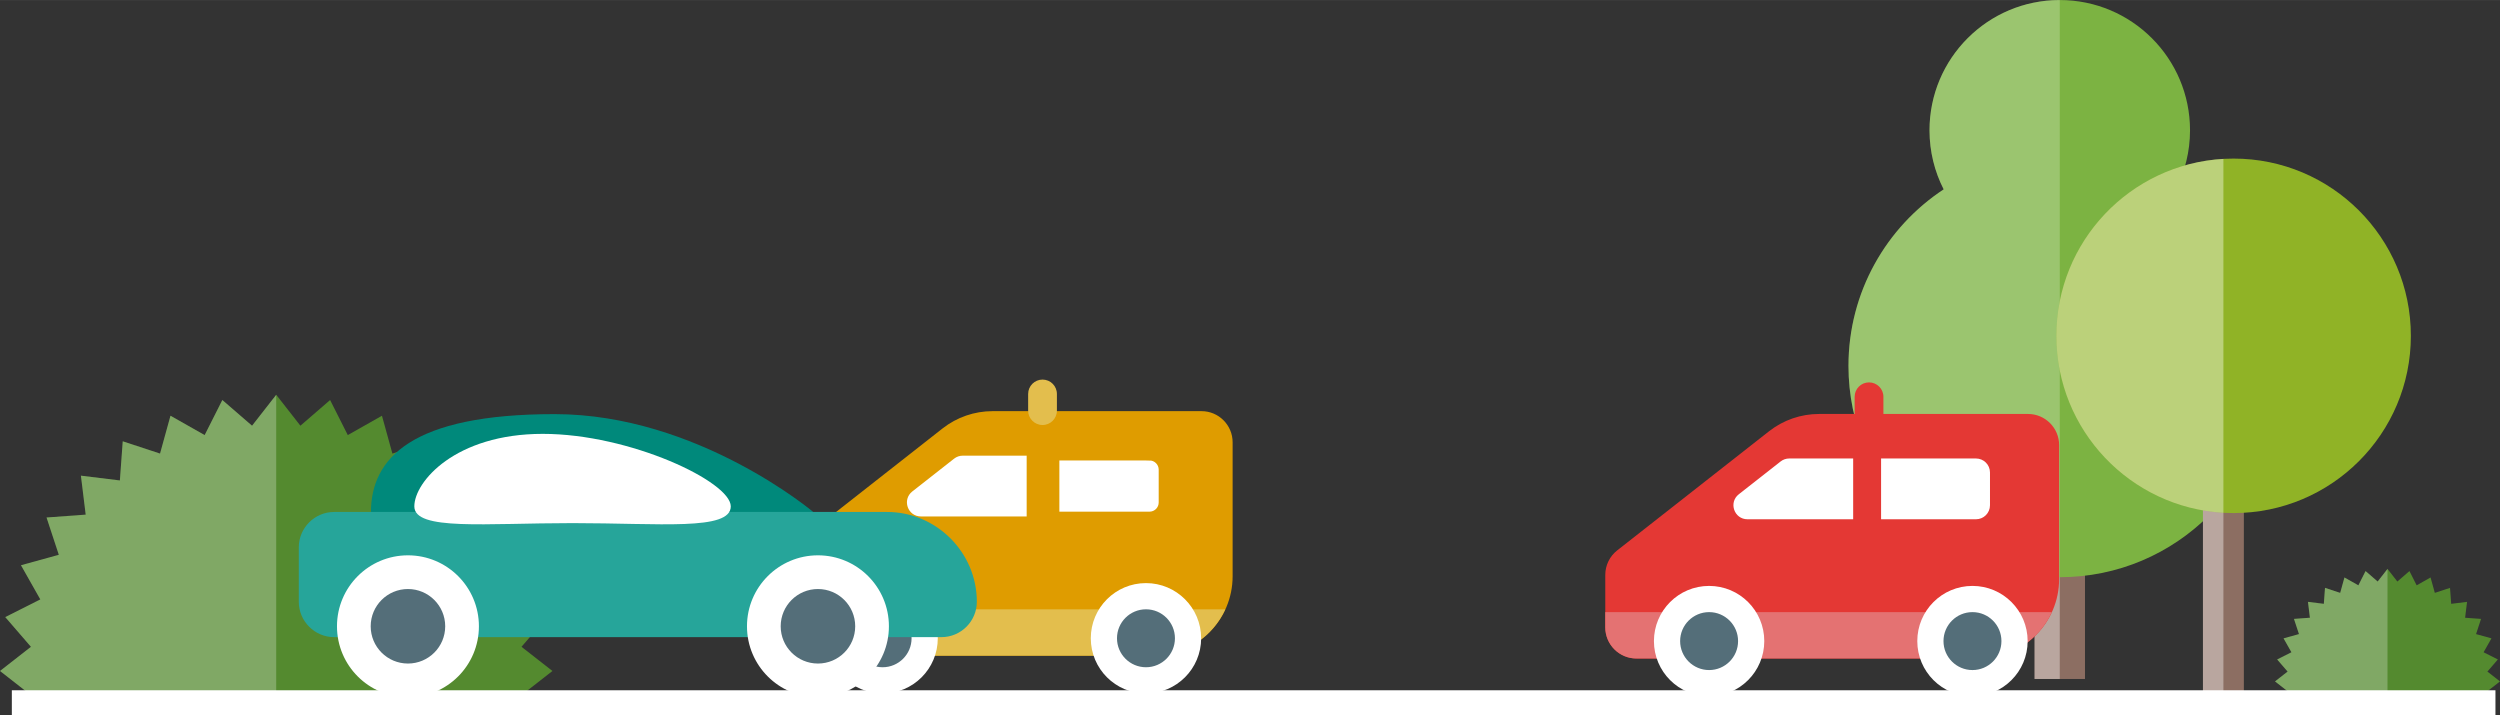 <?xml version="1.0" encoding="UTF-8"?>
<!DOCTYPE svg PUBLIC "-//W3C//DTD SVG 1.1//EN" "http://www.w3.org/Graphics/SVG/1.1/DTD/svg11.dtd">
<!-- Creator: CorelDRAW X8 -->
<svg xmlns="http://www.w3.org/2000/svg" xml:space="preserve" width="19.908mm" height="5.697mm" version="1.1" style="shape-rendering:geometricPrecision; text-rendering:geometricPrecision; image-rendering:optimizeQuality; fill-rule:evenodd; clip-rule:evenodd"
viewBox="0 0 2077454 594442"
 xmlns:xlink="http://www.w3.org/1999/xlink">
 <rect x="0" y="0" width="2077454" height="594442" fill="#333333" stroke="none"/>
 <defs>
  <style type="text/css">
   <![CDATA[
    .str1 {stroke:white;stroke-width:20870.4}
    .str0 {stroke:#DF9C00;stroke-width:7951.64}
    .fil15 {fill:none}
    .fil13 {fill:#00897B;fill-rule:nonzero}
    .fil14 {fill:#26A59A;fill-rule:nonzero}
    .fil10 {fill:#546E79;fill-rule:nonzero}
    .fil0 {fill:#548A2F;fill-rule:nonzero}
    .fil4 {fill:#7CB342;fill-rule:nonzero}
    .fil2 {fill:#8C6E62;fill-rule:nonzero}
    .fil6 {fill:#90B326;fill-rule:nonzero}
    .fil11 {fill:#DF9C00;fill-rule:nonzero}
    .fil12 {fill:#E3BE4D;fill-rule:nonzero}
    .fil7 {fill:#E43834;fill-rule:nonzero}
    .fil9 {fill:#E47272;fill-rule:nonzero}
    .fil8 {fill:white;fill-rule:nonzero}
    .fil5 {fill:white;fill-rule:nonzero;fill-opacity:0.239}
    .fil1 {fill:white;fill-rule:nonzero;fill-opacity:0.259}
    .fil3 {fill:white;fill-rule:nonzero;fill-opacity:0.388}
   ]]>
  </style>
 </defs>
 <g id="Слой_x0020_1">
  <g id="_785220408">
   <polygon class="fil0" points="25712,577641 0,557543 25712,537455 4372,512766 33507,498073 17427,469679 48879,460997 38673,430004 71210,427625 67234,395244 99615,399220 101994,366683 132986,376889 141669,345437 170063,361518 184756,332383 209445,353723 229533,328021 249631,353723 274311,332383 289003,361518 317398,345437 326080,376889 357072,366683 359452,399231 391842,395244 387856,427635 420393,430014 410198,460997 441639,469689 425569,498073 454694,512766 433354,537455 459066,557543 433354,577641 "/>
   <polygon class="fil1" points="229533,328021 209445,353723 184756,332383 170063,361518 141669,345437 132986,376889 101994,366683 99615,399220 67234,395244 71210,427625 38673,430004 48879,460997 17427,469679 33507,498073 4372,512766 25712,537455 0,557543 25712,577641 229533,577641 "/>
  </g>
  <g id="_785220048">
   <polygon class="fil0" points="1900963,574396 1890496,566215 1900963,558034 1892281,547974 1904146,541995 1897592,530433 1910407,526895 1906243,514268 1919496,513298 1917878,500108 1931068,501736 1932039,488483 1944655,492636 1948193,479832 1959755,486375 1965745,474510 1975794,483203 1983975,472736 1992156,483203 2002216,474510 2008195,486375 2019757,479832 2023295,492636 2035921,488483 2036892,501736 2050072,500118 2048454,513308 2061707,514268 2057554,526895 2070358,530433 2063815,541995 2075680,547974 2066987,558034 2077454,566215 2066987,574396 "/>
   <polygon class="fil1" points="1983975,472736 1975794,483203 1965745,474510 1959755,486375 1948193,479832 1944655,492636 1932039,488483 1931068,501736 1917878,500108 1919496,513298 1906243,514268 1910407,526895 1897592,530433 1904146,541995 1892281,547974 1900963,558034 1890496,566215 1900963,574396 1983975,574396 "/>
  </g>
  <g id="_785220936">
   <polygon class="fil2" points="1732580,564190 1690672,564190 1690672,337016 1732580,337016 "/>
   <polygon class="fil3" points="1711626,337016 1690672,337016 1690672,564190 1711626,564190 "/>
   <g>
    <path class="fil4" d="M1808100 157321c7513,-14734 11771,-31399 11771,-49066 0,-59783 -48461,-108255 -108245,-108255 -59783,0 -108244,48472 -108244,108255 0,17667 4257,34332 11771,49066 -47648,31400 -79110,85381 -79110,146709 0,96964 78609,175583 175583,175583 96975,0 175583,-78619 175583,-175583 0,-61328 -31462,-115309 -79109,-146709z"/>
   </g>
   <path class="fil5" d="M1711626 0c-59783,0 -108244,48472 -108244,108255 0,17667 4257,34332 11771,49066 -47648,31400 -79110,85381 -79110,146709 0,96964 78609,175583 175583,175583l0 -479613z"/>
  </g>
  <g id="_785221368">
   <polygon class="fil2" points="1864596,577214 1830609,577214 1830609,351855 1864596,351855 "/>
   <polygon class="fil3" points="1847608,351855 1830609,351855 1830609,577214 1847608,577214 "/>
   <path class="fil6" d="M2003384 279038c0,81342 -65940,147282 -147282,147282 -81343,0 -147283,-65940 -147283,-147282 0,-81343 65940,-147283 147283,-147283 81342,0 147282,65940 147282,147283z"/>
   <path class="fil3" d="M1847608 132006c-77388,4403 -138789,68548 -138789,147032 0,78483 61401,142628 138789,147032l0 -294064z"/>
  </g>
  <g id="_785221992">
   <g>
    <path class="fil7" d="M1711094 369855l0 111250c0,36482 -29573,66066 -66065,66066l-285184 0c-14297,0 -25890,-11594 -25890,-25890l0 -43578c0,-7951 3652,-15465 9913,-20369l126183 -98999c11865,-9308 26495,-14369 41574,-14369l173590 0c14296,0 25879,11593 25879,25889z"/>
   </g>
   <g>
    <g>
     <path class="fil8" d="M1539946 380958l-53105 0c-2598,0 -5124,867 -7179,2474l-34739 27256c-8693,6825 -3872,20787 7190,20787l87833 0 0 -50517z"/>
    </g>
    <g>
     <path class="fil8" d="M1642002 380958l-78859 0 0 50517 78859 0c6429,0 11636,-5207 11636,-11635l0 -27257c0,-6417 -5207,-11625 -11636,-11625z"/>
    </g>
   </g>
   <g>
    <path class="fil7" d="M1553126 355486c-6595,0 -11949,-5353 -11949,-11948l0 -13858c0,-6595 5354,-11948 11949,-11948 6605,0 11948,5353 11948,11948l0 13858c0,6595 -5343,11948 -11948,11948z"/>
   </g>
   <path class="fil9" d="M1333955 508633l0 12648c0,14296 11593,25890 25890,25890l285184 0c26651,0 49556,-15810 60002,-38538l-371076 0z"/>
   <g>
    <path class="fil8" d="M1466086 532707c0,25327 -20527,45853 -45842,45853 -25327,0 -45853,-20526 -45853,-45853 0,-25315 20526,-45852 45853,-45852 25315,0 45842,20537 45842,45852z"/>
   </g>
   <g>
    <path class="fil10" d="M1444307 532707c0,13295 -10769,24074 -24063,24074 -13305,0 -24085,-10779 -24085,-24074 0,-13294 10780,-24074 24085,-24074 13294,0 24063,10780 24063,24074z"/>
   </g>
   <g>
    <path class="fil8" d="M1684933 532707c0,25327 -20526,45853 -45842,45853 -25326,0 -45852,-20526 -45852,-45853 0,-25315 20526,-45852 45852,-45852 25316,0 45842,20537 45842,45852z"/>
   </g>
   <g>
    <path class="fil10" d="M1663155 532707c0,13295 -10770,24074 -24064,24074 -13305,0 -24085,-10779 -24085,-24074 0,-13294 10780,-24074 24085,-24074 13294,0 24064,10780 24064,24074z"/>
   </g>
  </g>
  <g id="_785225112">
   <g>
    <path class="fil11" d="M1024290 367518l0 111250c0,36481 -29574,66065 -66066,66065l-285184 0c-14296,0 -25890,-11593 -25890,-25890l0 -43577c0,-7952 3653,-15465 9914,-20370l126183 -98999c11864,-9308 26495,-14369 41573,-14369l173590 0c14297,0 25880,11594 25880,25890z"/>
   </g>
   <g>
    <g>
     <path class="fil8" d="M853142 378621l-53105 0c-2599,0 -5124,866 -7180,2473l-34738 27257c-8693,6825 -3872,20787 7189,20787l87834 0 0 -50517z"/>
    </g>
    <g>
     <path class="fil8 str0" d="M955198 378621l-78859 0 0 50517 78859 0c6428,0 11635,-5207 11635,-11635l0 -27257c0,-6418 -5207,-11625 -11635,-11625z"/>
    </g>
   </g>
   <g>
    <path class="fil12" d="M866321 353149c-6595,0 -11948,-5354 -11948,-11949l0 -13858c0,-6595 5353,-11948 11948,-11948 6606,0 11949,5353 11949,11948l0 13858c0,6595 -5343,11949 -11949,11949z"/>
   </g>
   <path class="fil12" d="M647150 506296l0 12647c0,14297 11594,25890 25890,25890l285184 0c26652,0 49557,-15809 60003,-38537l-371077 0z"/>
   <g>
    <path class="fil8" d="M779281 530370c0,25326 -20526,45852 -45842,45852 -25326,0 -45852,-20526 -45852,-45852 0,-25316 20526,-45852 45852,-45852 25316,0 45842,20536 45842,45852z"/>
   </g>
   <g>
    <path class="fil10" d="M757503 530370c0,13294 -10769,24074 -24064,24074 -13305,0 -24084,-10780 -24084,-24074 0,-13295 10779,-24074 24084,-24074 13295,0 24064,10779 24064,24074z"/>
   </g>
   <g>
    <path class="fil8" d="M998129 530370c0,25326 -20526,45852 -45842,45852 -25327,0 -45853,-20526 -45853,-45852 0,-25316 20526,-45852 45853,-45852 25316,0 45842,20536 45842,45852z"/>
   </g>
   <g>
    <path class="fil10" d="M976350 530370c0,13294 -10769,24074 -24063,24074 -13305,0 -24085,-10780 -24085,-24074 0,-13295 10780,-24074 24085,-24074 13294,0 24063,10779 24063,24074z"/>
   </g>
  </g>
  <g id="_785230992">
   <path class="fil13" d="M308225 425903c0,45184 33591,81812 152626,81812 119044,0 215539,-81812 215539,-81812 0,0 -96495,-81802 -215539,-81802 -119035,0 -152626,36628 -152626,81802z"/>
   <g>
    <path class="fil14" d="M277671 529420l504699 0c16143,0 29365,-13221 29365,-29375 0,-41052 -33591,-74643 -74654,-74643l-459410 0c-16154,0 -29375,13211 -29375,29365l0 45278c0,16154 13221,29375 29375,29375z"/>
   </g>
   <g>
    <path class="fil8" d="M620729 520404c0,32569 26411,58970 58969,58970 32568,0 58969,-26401 58969,-58970 0,-32568 -26401,-58969 -58969,-58969 -32558,0 -58969,26401 -58969,58969z"/>
   </g>
   <g>
    <path class="fil10" d="M648737 520404c0,17104 13868,30962 30961,30962 17103,0 30961,-13858 30961,-30962 0,-17093 -13858,-30961 -30961,-30961 -17093,0 -30961,13868 -30961,30961z"/>
   </g>
   <g>
    <path class="fil8" d="M280029 520404c0,32569 26401,58970 58969,58970 32569,0 58970,-26401 58970,-58970 0,-32568 -26401,-58969 -58970,-58969 -32568,0 -58969,26401 -58969,58969z"/>
   </g>
   <g>
    <path class="fil10" d="M308037 520404c0,17104 13858,30962 30961,30962 17093,0 30962,-13858 30962,-30962 0,-17093 -13869,-30961 -30962,-30961 -17103,0 -30961,13868 -30961,30961z"/>
   </g>
   <g>
    <path class="fil8" d="M607257 420758c0,20485 -58865,13911 -131484,13911 -72608,0 -131473,6574 -131473,-13911 0,-20473 34071,-60253 106689,-60253 72608,0 156268,39780 156268,60253z"/>
   </g>
  </g>
  <line class="fil15 str1" x1="9840" y1="584007" x2="2073676" y2= "584007" />
 </g>
</svg>

